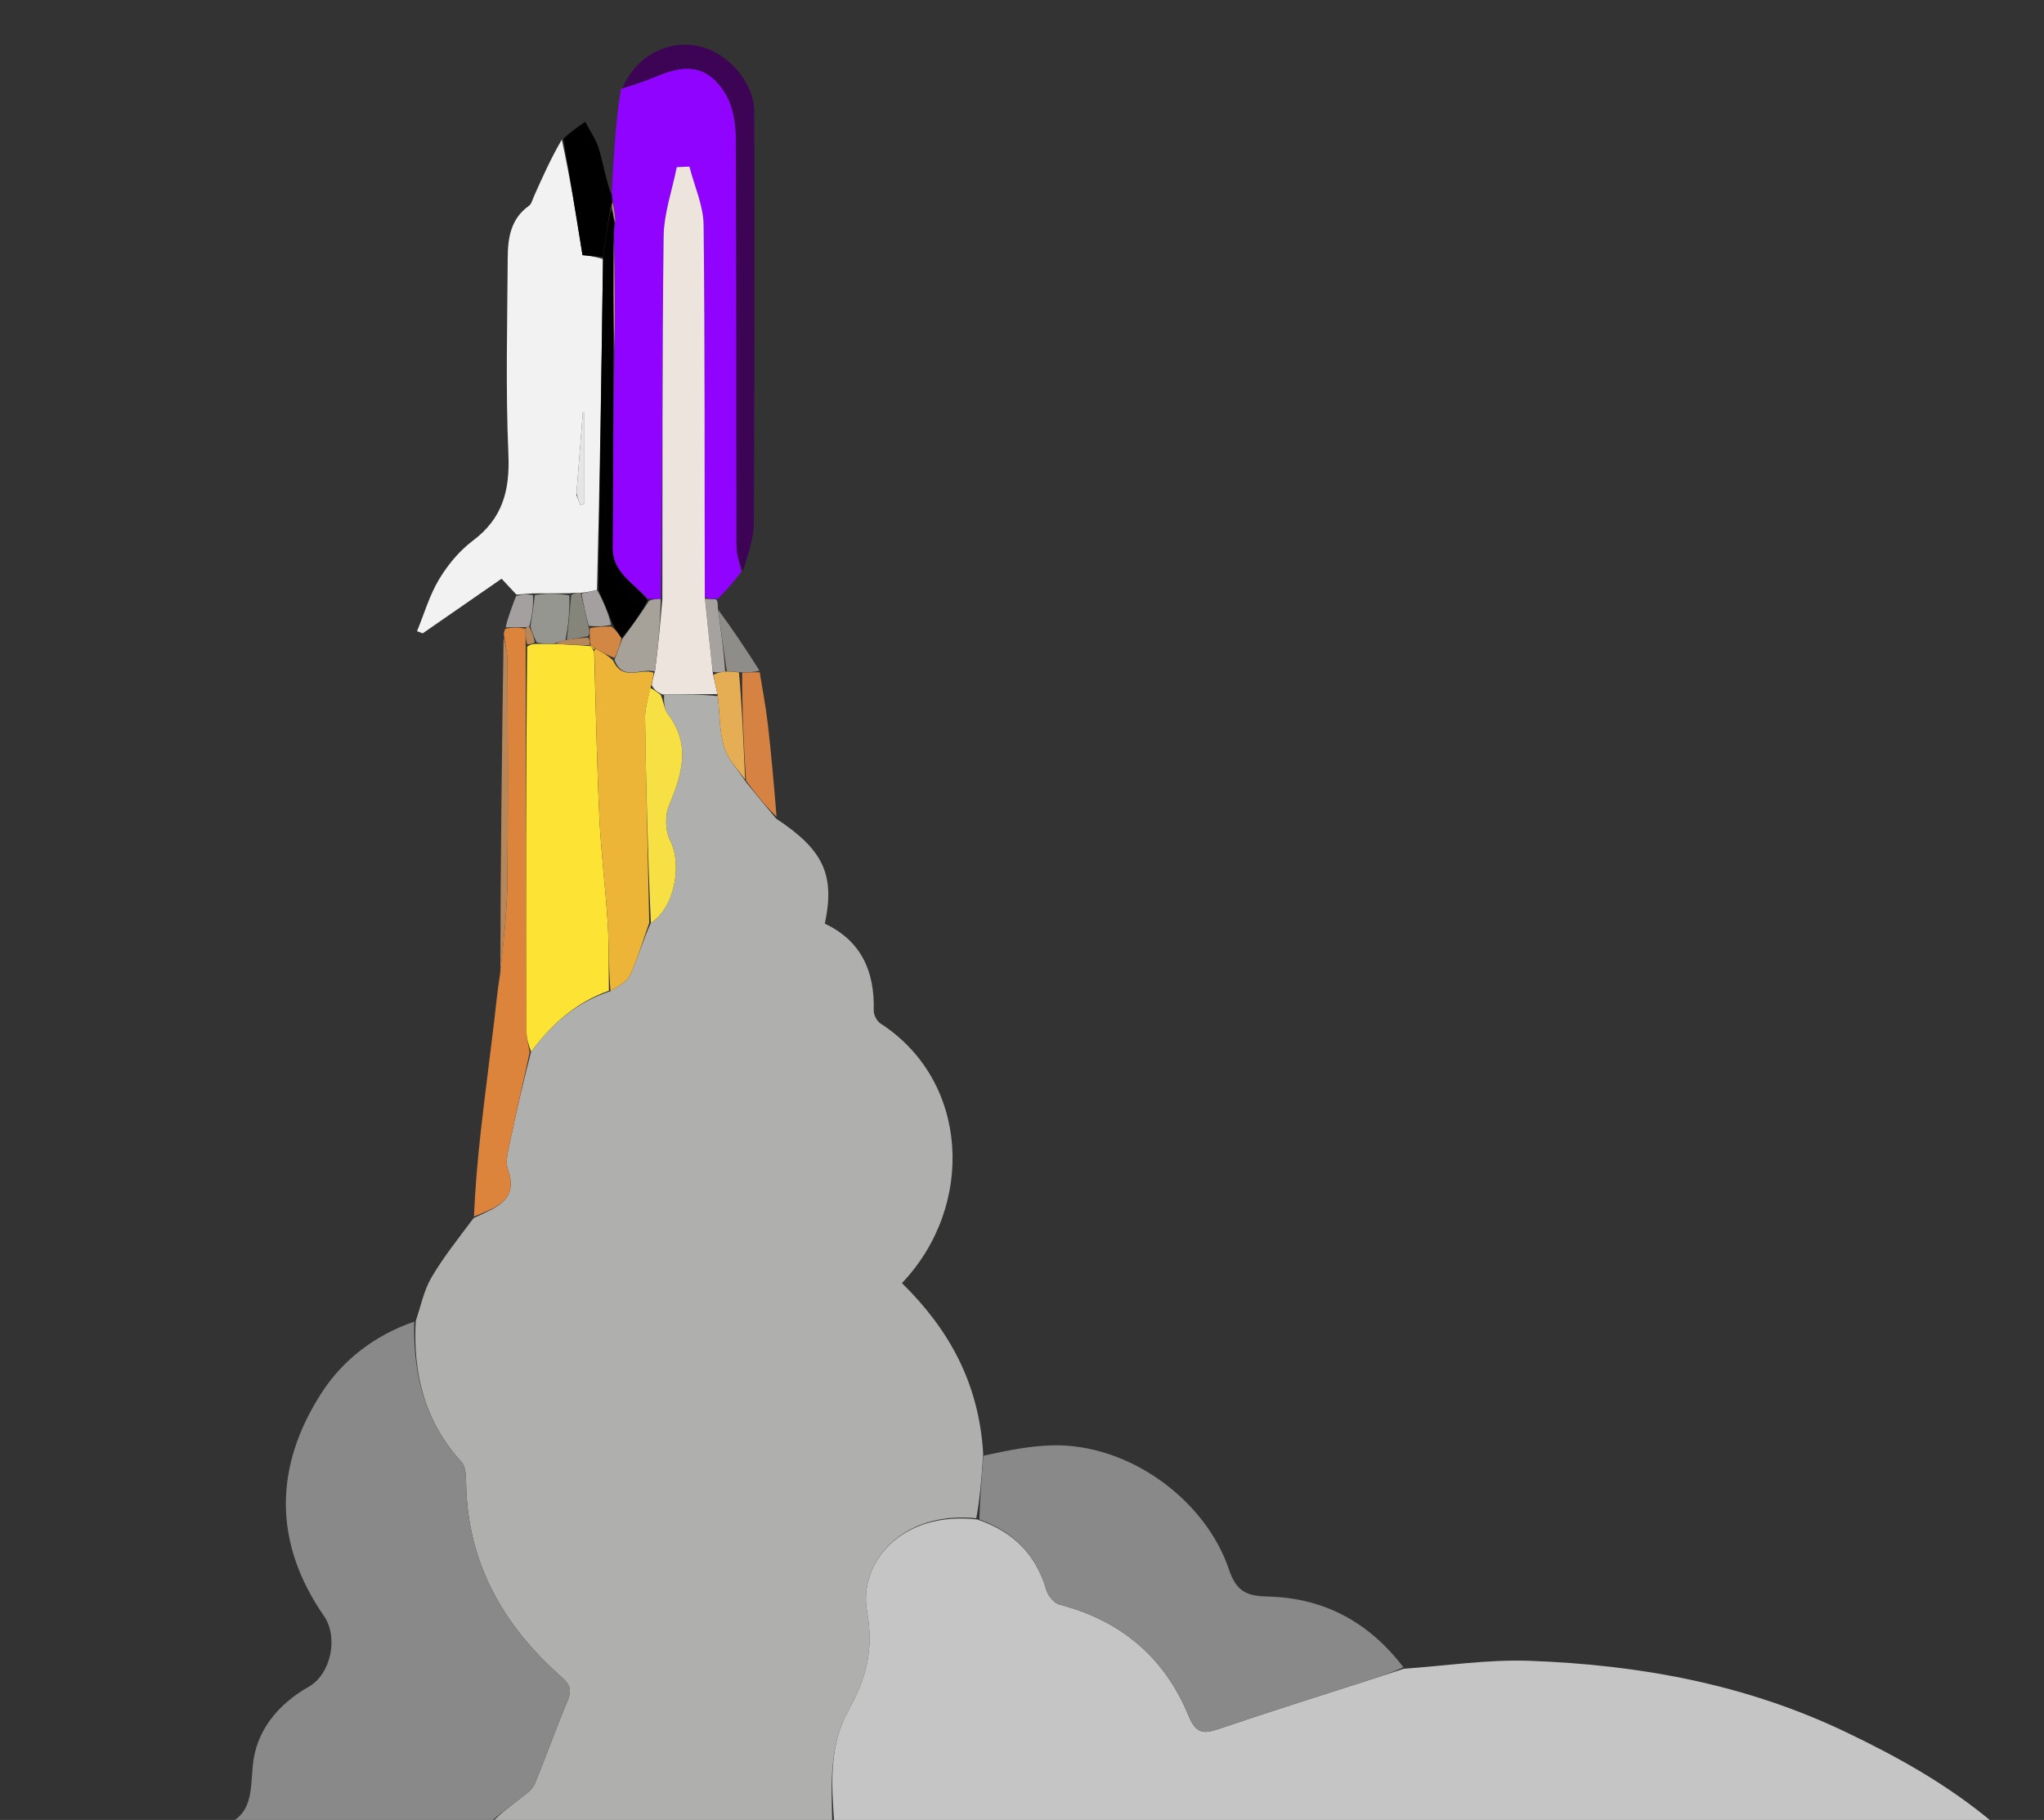 <svg width="447" height="398" viewBox="0 0 447 398" fill="none" xmlns="http://www.w3.org/2000/svg">
<rect x="0" y="0" width="447" height="398" fill="#333333" stroke="none"/>
<g clip-path="url(#clip0_0_1)">
<path d="M169.736 179.023C180.05 185.813 182.654 191.301 180.382 201.992C188.297 205.71 191.317 212.394 191.071 220.958C191.044 221.911 191.733 223.291 192.523 223.801C212.001 236.359 213.333 263.682 197.245 280.597C207.474 290.636 214.115 302.432 215.008 317.925C214.67 323.222 214.309 327.626 213.498 332.025C197.025 330.349 187.712 341.892 189.615 352.376C191.191 361.06 189.285 367.268 185.489 374.144C181.2 381.911 181.862 390.528 182 399C157.312 399 132.625 399 107.486 398.645C109.378 396.565 111.761 394.889 114.047 393.09C115.124 392.243 116.427 391.331 116.918 390.153C119.398 384.197 121.518 378.091 124.034 372.152C125.031 369.797 124.885 368.585 122.788 366.737C110.067 355.524 102.224 341.791 101.933 324.377C101.907 322.789 101.849 320.73 100.913 319.703C92.886 310.896 90.276 300.433 90.92 288.869C92.016 285.71 92.662 282.289 94.311 279.451C96.89 275.011 100.148 270.964 103.559 266.39C108.482 264.035 113.502 262.541 111.046 255.648C110.492 254.093 111.048 252.038 111.415 250.28C112.817 243.566 114.351 236.878 116.143 229.998C120.73 223.789 126.119 219.171 133.51 216.745C135.204 215.662 137.099 214.737 137.783 213.253C139.478 209.576 140.619 205.644 142.337 201.814C147.57 198.549 149.234 188.962 146.547 183.782C145.463 181.69 145.408 178.283 146.329 176.079C149.173 169.272 151.138 162.815 146.056 156.171C145.221 155.079 145.171 153.386 145.232 151.939C149.434 151.867 153.164 151.827 156.97 152.231C157.43 156.259 157.312 159.996 158.35 163.378C159.185 166.096 161.42 168.384 163.228 171.147C165.526 173.961 167.631 176.492 169.736 179.023Z" fill="#AFAFAD"/>
<path d="M182.469 399C181.862 390.528 181.2 381.911 185.489 374.144C189.285 367.268 191.191 361.06 189.615 352.376C187.712 341.892 197.025 330.349 213.728 332.287C221.914 335.061 226.595 340.175 228.838 347.752C229.21 349.005 230.526 350.597 231.699 350.901C245.171 354.393 254.738 362.507 259.954 375.279C261.715 379.589 263.69 379.069 267.071 377.916C277.721 374.285 288.469 370.939 299.177 367.479C301.791 366.634 304.401 365.777 307.013 364.925C316.183 364.297 325.383 362.862 334.519 363.197C358.487 364.073 381.75 368.283 403.714 378.801C415.144 384.275 426.039 390.336 435.93 398.659C351.646 399 267.292 399 182.469 399Z" fill="#C5C5C5"/>
<path d="M90.591 289.021C90.276 300.433 92.886 310.896 100.913 319.703C101.849 320.73 101.907 322.789 101.933 324.377C102.224 341.791 110.067 355.524 122.788 366.737C124.885 368.585 125.031 369.797 124.034 372.152C121.518 378.091 119.398 384.197 116.918 390.153C116.427 391.331 115.124 392.243 114.047 393.09C111.761 394.889 109.378 396.565 107.017 398.645C87.979 399 68.958 399 49.469 399C55.198 396.678 54.776 391.666 55.275 386.171C55.966 378.558 60.711 372.737 67.513 368.875C72.359 366.124 74.085 358.076 70.819 353.352C59.675 337.234 59.997 320.651 70.284 304.659C74.857 297.551 81.811 292.027 90.591 289.021Z" fill="#898989"/>
<path d="M306.9 364.603C304.401 365.777 301.791 366.634 299.177 367.479C288.469 370.939 277.721 374.285 267.071 377.916C263.69 379.069 261.715 379.589 259.954 375.279C254.738 362.507 245.171 354.393 231.699 350.901C230.526 350.597 229.21 349.005 228.838 347.752C226.595 340.175 221.914 335.061 214.178 332.292C214.309 327.626 214.67 323.222 215.048 318.351C220.084 317.256 225.092 316.199 230.123 316.078C246.968 315.673 263.641 328.052 268.748 343.191C270.446 348.223 272.76 349.032 277.462 349.155C289.508 349.469 299.355 354.695 306.9 364.603Z" fill="#89898A"/>
<path d="M162.127 125.042C160.615 126.974 159.103 128.905 156.934 130.956C155.582 131.033 154.887 130.99 154.13 130.486C154.051 103.093 154.175 76.159 153.872 49.23C153.824 44.954 151.854 40.7 150.772 36.437C149.849 36.474 148.926 36.511 148.003 36.549C147 41.604 145.193 46.649 145.128 51.716C144.793 78.143 144.9 104.575 144.491 131.006C143.4 131.018 142.672 131.03 141.639 130.901C138.468 127.366 133.909 125.233 133.971 119.731C134.129 105.498 134.091 91.264 134.391 76.704C134.552 68.252 134.454 60.127 134.292 51.628C134.27 50.499 134.312 49.744 134.552 48.709C134.516 46.946 134.282 45.462 133.966 43.643C133.849 42.848 133.813 42.388 133.778 41.929C133.904 39.769 134.017 37.608 134.161 35.45C134.52 30.091 134.893 24.734 135.819 19.433C138.883 18.517 141.409 17.593 143.89 16.56C150.512 13.803 154.95 14.569 158.572 20.366C160.282 23.102 160.913 26.911 160.932 30.24C161.101 59.967 161.005 89.696 161.068 119.424C161.072 121.297 161.758 123.169 162.127 125.042Z" fill="#9003FF"/>
<path d="M112.945 130.038C112.028 129.059 111.111 128.079 109.687 126.558C104.449 130.185 98.444 134.344 92.438 138.503C92.025 138.348 91.612 138.193 91.198 138.039C92.765 134.232 93.921 130.179 96.019 126.692C97.928 123.516 100.471 120.435 103.42 118.228C109.952 113.343 111.523 107.198 111.181 99.307C110.56 85.025 110.95 70.696 111.031 56.387C111.056 52.054 111.681 47.844 115.667 45.015C116.239 44.609 116.444 43.658 116.767 42.935C118.641 38.75 120.499 34.558 122.865 30.533C124.684 38.918 126 47.139 127.387 55.797C128.322 55.886 130.099 56.053 131.87 56.676C131.528 81.066 131.192 105.001 130.549 129.019C129.22 129.334 128.197 129.566 126.979 129.635C126.15 129.566 125.517 129.661 124.489 129.737C121.695 129.734 119.295 129.752 116.499 129.771C115.05 129.862 113.997 129.95 112.945 130.038ZM126.042 108.222C126.339 108.957 126.636 109.693 126.934 110.429C127.189 110.363 127.445 110.298 127.7 110.233C127.7 103.54 127.7 96.847 127.7 90.154C127.623 90.153 127.545 90.152 127.467 90.152C127.013 95.899 126.559 101.647 126.042 108.222Z" fill="#F2F2F2"/>
<path d="M115.836 230.18C114.351 236.878 112.817 243.566 111.415 250.28C111.048 252.038 110.492 254.093 111.046 255.648C113.502 262.541 108.482 264.035 103.649 266.046C103.919 259.726 104.467 253.379 105.182 247.052C106.064 239.241 107.104 231.448 108.035 223.642C108.424 220.38 108.708 217.106 109.35 213.081C110.112 205.901 110.879 199.481 110.955 193.053C111.145 176.948 111.05 160.84 110.99 144.733C110.983 142.801 110.481 140.871 110.209 138.941C110.171 138.568 110.133 138.195 110.534 137.482C112.283 137.148 113.593 137.155 114.922 137.535C114.952 138.915 114.961 139.921 114.96 141.4C114.998 169.692 115.035 197.512 115.127 225.331C115.133 226.948 115.589 228.564 115.836 230.18Z" fill="#DC833C"/>
<path d="M162.478 124.872C161.758 123.169 161.072 121.297 161.068 119.424C161.005 89.696 161.101 59.967 160.932 30.24C160.913 26.911 160.282 23.102 158.572 20.366C154.95 14.569 150.512 13.803 143.89 16.56C141.409 17.593 138.883 18.517 136.162 19.222C138.973 12.324 146.13 8.591 152.894 10.114C159.307 11.559 164.943 18.116 164.953 24.498C164.995 54.445 165.029 84.393 164.861 114.339C164.841 117.797 163.538 121.248 162.478 124.872Z" fill="#3E0455" fill-opacity="0.99"/>
<path d="M131.875 56.221C130.099 56.053 128.322 55.886 127.387 55.797C126 47.139 124.684 38.918 123.178 30.379C124.653 28.925 126.317 27.788 127.982 26.651C128.978 28.547 130.269 30.352 130.901 32.363C131.859 35.409 132.358 38.6 133.415 41.829C133.813 42.388 133.849 42.848 133.859 43.904C133.805 44.686 133.776 44.872 133.521 45.375C132.821 49.202 132.348 52.712 131.875 56.221Z" fill="black"/>
<path d="M169.822 178.602C167.631 176.492 165.526 173.961 163.154 170.748C162.585 162.409 162.285 154.752 162.303 147.064C163.795 147.026 164.968 147.02 166.14 147.015C166.743 150.796 167.479 154.561 167.918 158.361C168.678 164.957 169.254 171.573 169.822 178.602Z" fill="#D68243"/>
<path d="M110.128 139.41C110.481 140.871 110.983 142.801 110.99 144.733C111.05 160.84 111.145 176.948 110.955 193.053C110.879 199.481 110.112 205.901 109.417 212.655C109.465 188.616 109.756 164.248 110.128 139.41Z" fill="#B6875B"/>
<path d="M154.192 130.947C154.887 130.99 155.582 131.033 156.623 131.093C156.966 131.512 156.964 131.912 156.992 133.029C157.662 138.077 158.301 142.409 158.582 146.838C157.486 147.04 156.749 147.145 155.881 146.878C155.231 141.319 154.711 136.133 154.192 130.947Z" fill="#A6A2A0"/>
<path d="M158.941 146.742C158.301 142.409 157.662 138.077 157.035 133.327C160.041 137.366 163.034 141.822 166.084 146.646C164.968 147.02 163.795 147.026 161.924 147.011C160.464 146.908 159.702 146.825 158.941 146.742Z" fill="#8F8D89"/>
<path d="M114.902 137.161C113.593 137.155 112.283 137.148 110.584 137.204C111.043 135.083 111.891 132.9 112.842 130.378C113.997 129.95 115.05 129.862 116.556 130.148C116.673 132.686 116.337 134.851 115.724 137.036C115.266 137.092 115.084 137.127 114.902 137.161Z" fill="#A3A09F"/>
<path d="M116.143 229.998C115.589 228.564 115.133 226.948 115.127 225.331C115.035 197.512 114.998 169.692 115.291 141.411C116.066 140.882 116.499 140.814 117.349 140.814C118.893 140.829 120.018 140.775 121.564 140.824C124.334 140.99 126.685 141.054 129.138 141.313C129.426 141.748 129.655 141.934 129.936 142.532C130.306 154.919 130.519 166.849 131.077 178.763C131.44 186.508 132.425 194.223 132.904 201.965C133.207 206.847 133.089 211.754 133.16 216.65C126.119 219.171 120.73 223.789 116.143 229.998Z" fill="#FDE333"/>
<path d="M154.13 130.486C154.711 136.133 155.231 141.319 155.893 147.206C156.321 149.201 156.607 150.494 156.893 151.787C153.164 151.827 149.434 151.867 144.932 151.888C143.569 151.305 142.978 150.742 142.523 149.811C142.758 148.669 142.856 147.894 143.227 146.834C143.951 141.368 144.402 136.187 144.854 131.006C144.9 104.575 144.793 78.143 145.128 51.715C145.193 46.649 147 41.604 148.003 36.549C148.926 36.511 149.849 36.474 150.772 36.436C151.854 40.7 153.824 44.954 153.872 49.23C154.175 76.159 154.051 103.093 154.13 130.486Z" fill="#EDE4DE"/>
<path d="M142.954 147.119C142.856 147.894 142.758 148.669 142.356 150.105C141.708 152.867 141.037 154.973 141.068 157.068C141.292 171.985 141.66 186.899 141.982 201.815C140.619 205.644 139.478 209.576 137.783 213.253C137.099 214.737 135.204 215.662 133.51 216.745C133.089 211.754 133.207 206.847 132.904 201.965C132.425 194.223 131.44 186.508 131.077 178.763C130.519 166.849 130.306 154.919 129.978 142.487C130.01 141.979 130.091 141.888 130.409 141.959C131.852 142.705 132.976 143.38 134.091 144.458C136.15 149.105 140.081 146.034 142.954 147.119Z" fill="#EDB538"/>
<path d="M142.337 201.814C141.66 186.899 141.292 171.985 141.068 157.068C141.037 154.973 141.708 152.867 142.22 150.472C142.978 150.742 143.569 151.305 144.459 151.92C145.171 153.386 145.221 155.079 146.056 156.171C151.138 162.815 149.173 169.272 146.329 176.079C145.408 178.283 145.463 181.69 146.547 183.782C149.234 188.962 147.569 198.549 142.337 201.814Z" fill="#F7E044"/>
<path d="M156.97 152.231C156.607 150.494 156.321 149.201 156.024 147.58C156.749 147.145 157.486 147.04 158.582 146.838C159.702 146.825 160.464 146.908 161.605 147.044C162.285 154.752 162.585 162.409 162.96 170.465C161.42 168.384 159.185 166.096 158.35 163.378C157.312 159.996 157.43 156.259 156.97 152.231Z" fill="#E6AE54"/>
<path d="M131.87 56.676C132.348 52.712 132.821 49.202 133.648 45.754C134.119 46.874 134.236 47.932 134.354 48.989C134.312 49.744 134.27 50.499 134.18 52.087C134.131 60.956 134.131 68.993 134.131 77.031C134.091 91.264 134.129 105.498 133.971 119.731C133.909 125.233 138.468 127.366 141.647 131.261C139.974 134.463 137.987 137.164 135.899 139.584C135.238 138.537 134.68 137.77 134.065 136.629C132.957 133.815 131.906 131.376 130.855 128.936C131.192 105.001 131.528 81.066 131.87 56.676Z" fill="black"/>
<path d="M136.001 139.864C137.987 137.164 139.974 134.463 141.952 131.403C142.672 131.03 143.4 131.018 144.491 131.006C144.402 136.187 143.951 141.368 143.227 146.834C140.081 146.034 136.15 149.105 134.385 144.276C135.126 142.417 135.564 141.141 136.001 139.864Z" fill="#A6A199"/>
<path d="M134.391 76.704C134.131 68.993 134.131 60.956 134.243 52.461C134.454 60.127 134.552 68.252 134.391 76.704Z" fill="#BA9672"/>
<path d="M134.552 48.709C134.236 47.932 134.119 46.874 133.875 45.437C133.776 44.872 133.805 44.686 133.94 44.24C134.282 45.462 134.516 46.946 134.552 48.709Z" fill="#BA9672"/>
<path d="M121.144 140.721C120.018 140.775 118.893 140.829 117.373 140.493C116.653 139.074 116.327 138.044 116.001 137.015C116.337 134.851 116.673 132.686 116.952 130.145C119.295 129.752 121.695 129.734 124.511 130.191C124.604 133.76 124.282 136.855 123.652 139.969C122.611 140.232 121.877 140.476 121.144 140.721Z" fill="#969691"/>
<path d="M130.549 129.019C131.906 131.376 132.957 133.815 133.639 136.635C131.855 137.029 130.44 137.043 128.759 136.849C128.053 134.36 127.614 132.079 127.174 129.798C128.197 129.566 129.22 129.334 130.549 129.019Z" fill="#A3A09F"/>
<path d="M126.979 129.635C127.614 132.079 128.053 134.36 128.748 137.162C128.983 138.102 128.962 138.521 128.613 139.108C126.843 139.501 125.401 139.725 123.959 139.95C124.282 136.855 124.604 133.76 124.905 130.21C125.517 129.661 126.15 129.566 126.979 129.635Z" fill="#85857B"/>
<path d="M126.073 107.808C126.559 101.647 127.013 95.899 127.467 90.152C127.545 90.152 127.623 90.153 127.7 90.154C127.7 96.847 127.7 103.54 127.7 110.233C127.445 110.298 127.189 110.363 126.934 110.429C126.636 109.693 126.339 108.957 126.073 107.808Z" fill="#F0F0F0" fill-opacity="0.941"/>
<path d="M115.724 137.036C116.327 138.044 116.653 139.074 116.955 140.424C116.499 140.814 116.066 140.882 115.302 140.938C114.961 139.921 114.952 138.915 114.922 137.535C115.084 137.127 115.266 137.092 115.724 137.036Z" fill="#B6875B"/>
<path d="M123.652 139.969C125.401 139.725 126.843 139.501 128.639 139.424C128.988 139.992 128.982 140.412 128.976 140.907C128.976 140.981 129.036 141.117 129.036 141.117C126.685 141.054 124.334 140.99 121.564 140.824C121.877 140.476 122.611 140.232 123.652 139.969Z" fill="#B6875B"/>
<path d="M129.968 142.023C129.655 141.934 129.426 141.748 129.138 141.313C129.036 141.117 128.976 140.981 129.194 141.049C129.639 141.374 129.865 141.631 130.091 141.888C130.091 141.888 130.01 141.979 129.968 142.023Z" fill="#EDB538"/>
<path d="M130.409 141.959C129.865 141.631 129.639 141.374 129.195 140.975C128.982 140.412 128.988 139.992 128.968 139.256C128.962 138.521 128.983 138.102 129.015 137.37C130.44 137.043 131.855 137.029 133.696 137.009C134.68 137.77 135.238 138.537 135.899 139.584C135.564 141.141 135.126 142.417 134.394 143.874C132.976 143.38 131.852 142.705 130.409 141.959Z" fill="#D28744"/>
</g>
<defs>
<clipPath id="clip0_0_1">
<rect width="447" height="398" fill="white"/>
</clipPath>
</defs>
</svg>
